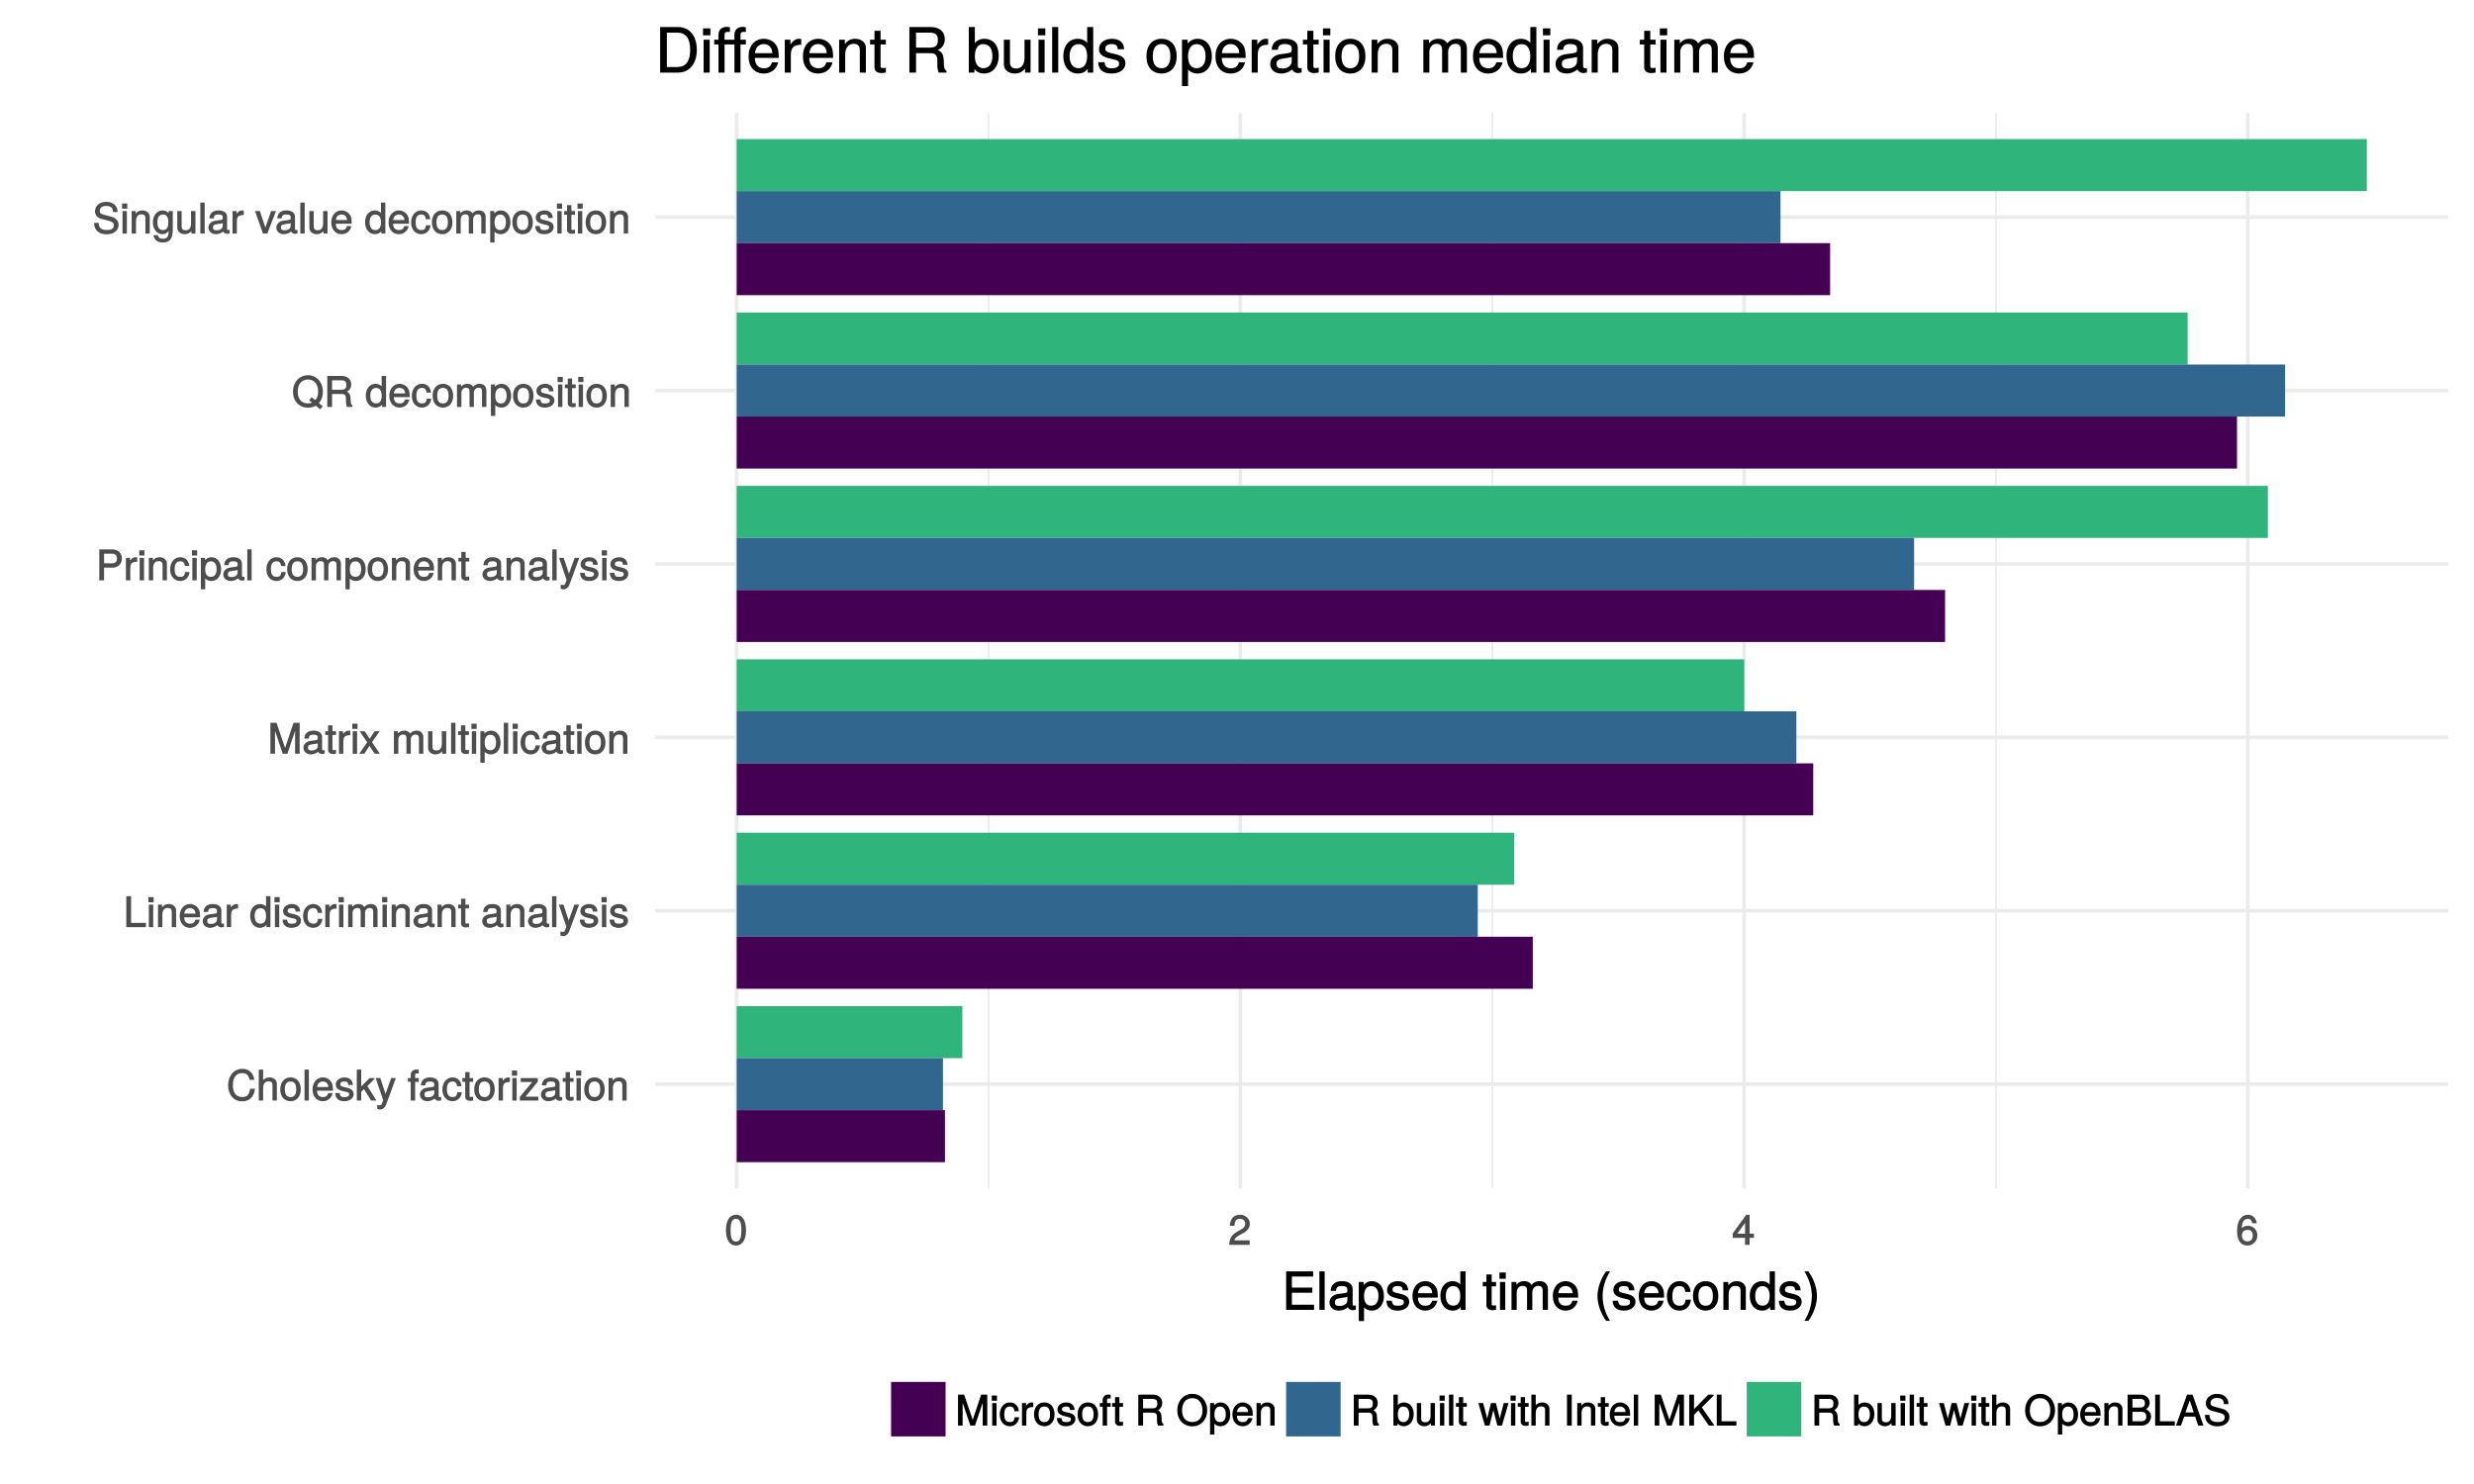 <?xml version="1.0" encoding="UTF-8"?>
<svg xmlns="http://www.w3.org/2000/svg" xmlns:xlink="http://www.w3.org/1999/xlink" width="720pt" height="432pt" viewBox="0 0 720 432" version="1.1">
<defs>
<g>
<symbol overflow="visible" id="glyph0-0">
<path style="stroke:none;" d=""/>
</symbol>
<symbol overflow="visible" id="glyph0-1">
<path style="stroke:none;" d="M 8.125 -3.453 L 6.859 -3.453 C 6.562 -1.672 6.016 -1.031 4.531 -1.031 C 2.797 -1.031 1.828 -2.234 1.828 -4.422 C 1.828 -6.656 2.75 -7.984 4.438 -7.984 C 5.812 -7.984 6.391 -7.5 6.688 -6.031 L 8.094 -6.031 C 7.734 -8.094 6.484 -9.234 4.578 -9.234 C 1.922 -9.234 0.438 -6.953 0.438 -4.406 C 0.438 -1.844 1.953 0.219 4.531 0.219 C 6.656 0.219 7.984 -1.047 8.266 -3.453 Z M 8.125 -3.453 "/>
</symbol>
<symbol overflow="visible" id="glyph0-2">
<path style="stroke:none;" d="M 5.969 -0.125 L 5.969 -4.891 C 5.969 -5.938 5.078 -6.734 3.859 -6.734 C 2.969 -6.734 2.312 -6.422 1.734 -5.656 L 1.969 -5.562 L 1.969 -9.016 L 0.703 -9.016 L 0.703 0 L 1.969 0 L 1.969 -3.594 C 1.969 -4.891 2.516 -5.594 3.547 -5.594 C 4.25 -5.594 4.688 -5.312 4.688 -4.484 L 4.688 0 L 5.969 0 Z M 5.969 -0.125 "/>
</symbol>
<symbol overflow="visible" id="glyph0-3">
<path style="stroke:none;" d="M 6.25 -3.234 C 6.25 -5.406 5.078 -6.734 3.266 -6.734 C 1.5 -6.734 0.281 -5.391 0.281 -3.281 C 0.281 -1.156 1.484 0.188 3.281 0.188 C 5.047 0.188 6.25 -1.156 6.25 -3.234 Z M 4.938 -3.234 C 4.938 -1.766 4.375 -1.016 3.281 -1.016 C 2.156 -1.016 1.609 -1.75 1.609 -3.281 C 1.609 -4.781 2.156 -5.547 3.281 -5.547 C 4.406 -5.547 4.938 -4.797 4.938 -3.234 Z M 4.938 -3.234 "/>
</symbol>
<symbol overflow="visible" id="glyph0-4">
<path style="stroke:none;" d="M 1.938 -0.125 L 1.938 -9.016 L 0.672 -9.016 L 0.672 0 L 1.938 0 Z M 1.938 -0.125 "/>
</symbol>
<symbol overflow="visible" id="glyph0-5">
<path style="stroke:none;" d="M 6.281 -2.984 C 6.281 -3.906 6.219 -4.469 6.031 -4.938 C 5.625 -5.969 4.531 -6.734 3.359 -6.734 C 1.609 -6.734 0.344 -5.297 0.344 -3.234 C 0.344 -1.172 1.578 0.188 3.344 0.188 C 4.781 0.188 5.906 -0.766 6.188 -2.172 L 4.922 -2.172 C 4.594 -1.219 4.172 -1.016 3.375 -1.016 C 2.328 -1.016 1.688 -1.547 1.656 -2.859 L 6.281 -2.859 Z M 5.188 -3.781 C 5.188 -3.781 4.984 -3.922 4.984 -3.938 L 1.688 -3.938 C 1.766 -4.922 2.344 -5.547 3.344 -5.547 C 4.328 -5.547 4.938 -4.859 4.938 -3.875 Z M 5.188 -3.781 "/>
</symbol>
<symbol overflow="visible" id="glyph0-6">
<path style="stroke:none;" d="M 5.641 -1.891 C 5.641 -2.828 4.984 -3.438 3.734 -3.734 L 2.766 -3.953 C 1.953 -4.156 1.734 -4.281 1.734 -4.734 C 1.734 -5.297 2.125 -5.547 2.938 -5.547 C 3.75 -5.547 4.031 -5.328 4.062 -4.531 L 5.391 -4.531 C 5.375 -5.906 4.422 -6.734 2.969 -6.734 C 1.516 -6.734 0.422 -5.844 0.422 -4.688 C 0.422 -3.703 1.062 -3.094 2.562 -2.734 L 3.484 -2.516 C 4.188 -2.344 4.312 -2.266 4.312 -1.812 C 4.312 -1.219 3.875 -1.016 3 -1.016 C 2.094 -1.016 1.734 -1.094 1.578 -2.188 L 0.266 -2.188 C 0.312 -0.594 1.266 0.188 2.922 0.188 C 4.5 0.188 5.641 -0.688 5.641 -1.891 Z M 5.641 -1.891 "/>
</symbol>
<symbol overflow="visible" id="glyph0-7">
<path style="stroke:none;" d="M 6.125 -0.234 L 3.625 -4.219 L 5.734 -6.328 L 5.641 -6.547 L 4.297 -6.547 L 1.578 -3.859 L 1.828 -3.75 L 1.828 -9.016 L 0.547 -9.016 L 0.547 0 L 1.828 0 L 1.828 -2.516 L 2.641 -3.328 L 4.719 0 L 6.266 0 Z M 6.125 -0.234 "/>
</symbol>
<symbol overflow="visible" id="glyph0-8">
<path style="stroke:none;" d="M 5.734 -6.547 L 4.562 -6.547 L 2.766 -1.531 L 3.047 -1.531 L 1.391 -6.547 L 0.047 -6.547 L 2.219 -0.109 L 1.844 0.891 C 1.672 1.328 1.609 1.375 1.172 1.375 C 1.031 1.375 0.859 1.344 0.5 1.266 L 0.5 2.406 C 0.75 2.531 1.062 2.609 1.312 2.609 C 2.031 2.609 2.734 2.094 3.078 1.188 L 5.922 -6.547 Z M 5.734 -6.547 "/>
</symbol>
<symbol overflow="visible" id="glyph0-9">
<path style="stroke:none;" d=""/>
</symbol>
<symbol overflow="visible" id="glyph0-10">
<path style="stroke:none;" d="M 3.234 -5.609 L 3.234 -6.547 L 2.188 -6.547 L 2.188 -7.406 C 2.188 -7.828 2.297 -7.906 2.75 -7.906 C 2.828 -7.906 2.875 -7.906 3.234 -7.891 L 3.234 -8.969 C 2.875 -9.031 2.734 -9.047 2.531 -9.047 C 1.609 -9.047 0.906 -8.391 0.906 -7.484 L 0.906 -6.547 L 0.078 -6.547 L 0.078 -5.469 L 0.906 -5.469 L 0.906 0 L 2.188 0 L 2.188 -5.469 L 3.234 -5.469 Z M 3.234 -5.609 "/>
</symbol>
<symbol overflow="visible" id="glyph0-11">
<path style="stroke:none;" d="M 6.547 -0.156 L 6.547 -1.078 C 6.312 -1.016 6.266 -1.016 6.203 -1.016 C 5.859 -1.016 5.797 -1.062 5.797 -1.375 L 5.797 -4.891 C 5.797 -6 4.844 -6.734 3.297 -6.734 C 1.781 -6.734 0.703 -6.016 0.641 -4.422 L 1.906 -4.422 C 2 -5.328 2.328 -5.547 3.266 -5.547 C 4.156 -5.547 4.531 -5.344 4.531 -4.734 L 4.531 -4.469 C 4.531 -4.062 4.422 -4.016 3.625 -3.906 C 2.203 -3.734 1.984 -3.688 1.609 -3.531 C 0.875 -3.234 0.359 -2.531 0.359 -1.766 C 0.359 -0.625 1.297 0.188 2.562 0.188 C 3.375 0.188 4.25 -0.188 4.625 -0.594 C 4.672 -0.391 5.25 0.078 5.734 0.078 C 5.938 0.078 6.094 0.062 6.547 -0.047 Z M 4.531 -2.297 C 4.531 -1.406 3.75 -0.953 2.781 -0.953 C 2 -0.953 1.688 -1.109 1.688 -1.781 C 1.688 -2.453 1.984 -2.609 3.062 -2.766 C 4.109 -2.906 4.328 -2.953 4.531 -3.031 Z M 4.531 -2.297 "/>
</symbol>
<symbol overflow="visible" id="glyph0-12">
<path style="stroke:none;" d="M 5.719 -2.422 L 4.594 -2.422 C 4.406 -1.281 4.031 -1.016 3.188 -1.016 C 2.078 -1.016 1.547 -1.734 1.547 -3.219 C 1.547 -4.781 2.062 -5.547 3.156 -5.547 C 4 -5.547 4.375 -5.188 4.531 -4.172 L 5.797 -4.172 C 5.656 -5.844 4.578 -6.734 3.172 -6.734 C 1.469 -6.734 0.234 -5.297 0.234 -3.219 C 0.234 -1.188 1.453 0.188 3.156 0.188 C 4.656 0.188 5.734 -0.859 5.875 -2.422 Z M 5.719 -2.422 "/>
</symbol>
<symbol overflow="visible" id="glyph0-13">
<path style="stroke:none;" d="M 3.188 -0.125 L 3.188 -1.156 C 2.922 -1.062 2.766 -1.062 2.562 -1.062 C 2.141 -1.062 2.141 -1.047 2.141 -1.484 L 2.141 -5.469 L 3.188 -5.469 L 3.188 -6.547 L 2.141 -6.547 L 2.141 -8.281 L 0.875 -8.281 L 0.875 -6.547 L 0.031 -6.547 L 0.031 -5.469 L 0.875 -5.469 L 0.875 -1.047 C 0.875 -0.406 1.453 0.078 2.234 0.078 C 2.469 0.078 2.719 0.062 3.188 -0.031 Z M 3.188 -0.125 "/>
</symbol>
<symbol overflow="visible" id="glyph0-14">
<path style="stroke:none;" d="M 3.984 -5.547 L 3.984 -6.688 C 3.688 -6.719 3.594 -6.734 3.469 -6.734 C 2.812 -6.734 2.219 -6.312 1.641 -5.375 L 1.891 -5.281 L 1.891 -6.547 L 0.703 -6.547 L 0.703 0 L 1.969 0 L 1.969 -3.391 C 1.969 -4.812 2.297 -5.391 3.984 -5.406 Z M 3.984 -5.547 "/>
</symbol>
<symbol overflow="visible" id="glyph0-15">
<path style="stroke:none;" d="M 1.969 -0.125 L 1.969 -6.547 L 0.703 -6.547 L 0.703 0 L 1.969 0 Z M 2.094 -7.375 L 2.094 -8.75 L 0.578 -8.75 L 0.578 -7.234 L 2.094 -7.234 Z M 2.094 -7.375 "/>
</symbol>
<symbol overflow="visible" id="glyph0-16">
<path style="stroke:none;" d="M 5.609 -0.125 L 5.609 -1.141 L 1.875 -1.141 L 5.453 -5.484 L 5.453 -6.547 L 0.484 -6.547 L 0.484 -5.406 L 3.828 -5.406 L 0.234 -1.078 L 0.234 0 L 5.609 0 Z M 5.609 -0.125 "/>
</symbol>
<symbol overflow="visible" id="glyph0-17">
<path style="stroke:none;" d="M 5.969 -0.125 L 5.969 -4.891 C 5.969 -5.922 5.062 -6.734 3.859 -6.734 C 2.922 -6.734 2.203 -6.344 1.656 -5.453 L 1.891 -5.359 L 1.891 -6.547 L 0.703 -6.547 L 0.703 0 L 1.969 0 L 1.969 -3.594 C 1.969 -4.891 2.531 -5.594 3.547 -5.594 C 4.344 -5.594 4.703 -5.25 4.703 -4.484 L 4.703 0 L 5.969 0 Z M 5.969 -0.125 "/>
</symbol>
<symbol overflow="visible" id="glyph0-18">
<path style="stroke:none;" d="M 6.531 -0.125 L 6.531 -1.25 L 2.203 -1.25 L 2.203 -9.016 L 0.812 -9.016 L 0.812 0 L 6.531 0 Z M 6.531 -0.125 "/>
</symbol>
<symbol overflow="visible" id="glyph0-19">
<path style="stroke:none;" d="M 6.078 -0.125 L 6.078 -9.016 L 4.797 -9.016 L 4.797 -5.625 L 5.047 -5.719 C 4.625 -6.359 3.859 -6.734 3.016 -6.734 C 1.375 -6.734 0.172 -5.344 0.172 -3.344 C 0.172 -1.219 1.359 0.188 3.047 0.188 C 3.906 0.188 4.609 -0.188 5.141 -0.953 L 4.906 -1.062 L 4.906 0 L 6.078 0 Z M 4.797 -3.25 C 4.797 -1.797 4.25 -1.016 3.188 -1.016 C 2.094 -1.016 1.484 -1.812 1.484 -3.281 C 1.484 -4.734 2.094 -5.531 3.188 -5.531 C 4.266 -5.531 4.797 -4.703 4.797 -3.25 Z M 4.797 -3.25 "/>
</symbol>
<symbol overflow="visible" id="glyph0-20">
<path style="stroke:none;" d="M 9.25 -0.125 L 9.25 -4.844 C 9.25 -5.969 8.5 -6.734 7.312 -6.734 C 6.484 -6.734 5.875 -6.438 5.406 -5.875 C 5.109 -6.406 4.516 -6.734 3.703 -6.734 C 2.859 -6.734 2.203 -6.391 1.656 -5.625 L 1.891 -5.531 L 1.891 -6.547 L 0.703 -6.547 L 0.703 0 L 1.984 0 L 1.984 -4.078 C 1.984 -4.984 2.516 -5.594 3.328 -5.594 C 4.062 -5.594 4.344 -5.266 4.344 -4.469 L 4.344 0 L 5.609 0 L 5.609 -4.078 C 5.609 -4.984 6.156 -5.594 6.969 -5.594 C 7.703 -5.594 7.984 -5.25 7.984 -4.469 L 7.984 0 L 9.25 0 Z M 9.25 -0.125 "/>
</symbol>
<symbol overflow="visible" id="glyph0-21">
<path style="stroke:none;" d="M 9.266 -0.125 L 9.266 -9.016 L 7.484 -9.016 L 4.891 -1.266 L 5.172 -1.266 L 2.531 -9.016 L 0.75 -9.016 L 0.75 0 L 2.094 0 L 2.094 -7.469 L 1.812 -7.469 L 4.344 0 L 5.703 0 L 8.203 -7.469 L 7.938 -7.469 L 7.938 0 L 9.266 0 Z M 9.266 -0.125 "/>
</symbol>
<symbol overflow="visible" id="glyph0-22">
<path style="stroke:none;" d="M 5.766 -0.234 L 3.656 -3.391 L 5.875 -6.547 L 4.422 -6.547 L 2.969 -4.375 L 1.531 -6.547 L 0.062 -6.547 L 2.25 -3.344 L -0.062 0 L 1.406 0 L 2.922 -2.297 L 4.438 0 L 5.922 0 Z M 5.766 -0.234 "/>
</symbol>
<symbol overflow="visible" id="glyph0-23">
<path style="stroke:none;" d="M 5.922 -0.125 L 5.922 -6.547 L 4.641 -6.547 L 4.641 -2.953 C 4.641 -1.672 4.109 -0.953 3.078 -0.953 C 2.281 -0.953 1.906 -1.312 1.906 -2.062 L 1.906 -6.547 L 0.641 -6.547 L 0.641 -1.672 C 0.641 -0.625 1.562 0.188 2.781 0.188 C 3.703 0.188 4.391 -0.188 4.984 -1.016 L 4.734 -1.109 L 4.734 0 L 5.922 0 Z M 5.922 -0.125 "/>
</symbol>
<symbol overflow="visible" id="glyph0-24">
<path style="stroke:none;" d="M 6.406 -3.219 C 6.406 -5.328 5.25 -6.734 3.578 -6.734 C 2.719 -6.734 1.938 -6.312 1.469 -5.562 L 1.703 -5.469 L 1.703 -6.547 L 0.516 -6.547 L 0.516 2.609 L 1.781 2.609 L 1.781 -0.891 L 1.547 -0.797 C 2.078 -0.141 2.766 0.188 3.594 0.188 C 5.203 0.188 6.406 -1.219 6.406 -3.219 Z M 5.094 -3.234 C 5.094 -1.812 4.5 -1.016 3.406 -1.016 C 2.359 -1.016 1.781 -1.75 1.781 -3.234 C 1.781 -4.703 2.359 -5.531 3.406 -5.531 C 4.516 -5.531 5.094 -4.734 5.094 -3.234 Z M 5.094 -3.234 "/>
</symbol>
<symbol overflow="visible" id="glyph0-25">
<path style="stroke:none;" d="M 7.531 -6.312 C 7.531 -7.953 6.438 -9.016 4.703 -9.016 L 0.953 -9.016 L 0.953 0 L 2.344 0 L 2.344 -3.703 L 4.953 -3.703 C 6.391 -3.703 7.531 -4.859 7.531 -6.312 Z M 6.094 -6.359 C 6.094 -5.406 5.609 -4.953 4.531 -4.953 L 2.344 -4.953 L 2.344 -7.766 L 4.531 -7.766 C 5.609 -7.766 6.094 -7.312 6.094 -6.359 Z M 6.094 -6.359 "/>
</symbol>
<symbol overflow="visible" id="glyph0-26">
<path style="stroke:none;" d="M 9.031 -4.469 C 9.031 -7.172 7.203 -9.234 4.688 -9.234 C 2.156 -9.234 0.312 -7.172 0.312 -4.438 C 0.312 -1.703 2.156 0.219 4.688 0.219 C 5.547 0.219 6.359 -0.016 6.953 -0.359 L 8.25 0.703 L 8.969 -0.203 L 7.859 -1.109 C 8.594 -1.922 9.031 -3.078 9.031 -4.469 Z M 7.641 -4.453 C 7.641 -3.328 7.375 -2.609 6.812 -1.969 L 5.75 -2.844 L 5.031 -1.953 L 5.859 -1.266 C 5.594 -1.125 5.203 -1.031 4.672 -1.031 C 2.812 -1.031 1.703 -2.281 1.703 -4.438 C 1.703 -6.594 2.812 -7.984 4.688 -7.984 C 6.547 -7.984 7.641 -6.594 7.641 -4.453 Z M 7.641 -4.453 "/>
</symbol>
<symbol overflow="visible" id="glyph0-27">
<path style="stroke:none;" d="M 8.281 -0.125 L 8.281 -0.484 C 7.828 -0.797 7.766 -1.016 7.75 -2.172 C 7.734 -3.609 7.375 -4.172 6.438 -4.578 L 6.438 -4.312 C 7.422 -4.797 7.938 -5.547 7.938 -6.547 C 7.938 -8.047 6.859 -9.016 5.141 -9.016 L 0.969 -9.016 L 0.969 0 L 2.359 0 L 2.359 -3.766 L 5.109 -3.766 C 6.094 -3.766 6.422 -3.422 6.406 -2.344 L 6.391 -1.562 C 6.391 -1.016 6.484 -0.484 6.703 0 L 8.281 0 Z M 6.5 -6.391 C 6.5 -5.359 6.125 -5.016 4.938 -5.016 L 2.359 -5.016 L 2.359 -7.766 L 4.938 -7.766 C 6.188 -7.766 6.5 -7.375 6.5 -6.391 Z M 6.5 -6.391 "/>
</symbol>
<symbol overflow="visible" id="glyph0-28">
<path style="stroke:none;" d="M 7.578 -2.531 C 7.578 -3.609 6.781 -4.531 5.594 -4.859 L 3.391 -5.453 C 2.344 -5.719 2.094 -5.938 2.094 -6.609 C 2.094 -7.5 2.734 -8.031 3.906 -8.031 C 5.297 -8.031 5.953 -7.531 5.953 -6.25 L 7.281 -6.25 C 7.281 -8.094 5.969 -9.234 3.953 -9.234 C 2.031 -9.234 0.703 -8.047 0.703 -6.453 C 0.703 -5.391 1.406 -4.578 2.562 -4.281 L 4.734 -3.703 C 5.828 -3.422 6.188 -3.109 6.188 -2.422 C 6.188 -1.469 5.609 -1.031 4.109 -1.031 C 2.453 -1.031 1.766 -1.734 1.766 -3.109 L 0.438 -3.109 C 0.438 -0.906 1.969 0.219 4.031 0.219 C 6.25 0.219 7.578 -0.969 7.578 -2.531 Z M 7.578 -2.531 "/>
</symbol>
<symbol overflow="visible" id="glyph0-29">
<path style="stroke:none;" d="M 6 -1.156 L 6 -6.547 L 4.797 -6.547 L 4.797 -5.516 L 5.047 -5.609 C 4.531 -6.344 3.828 -6.734 3.031 -6.734 C 1.422 -6.734 0.203 -5.25 0.203 -3.219 C 0.203 -1.234 1.469 0.188 2.938 0.188 C 3.734 0.188 4.375 -0.188 5.047 -0.984 L 4.797 -1.078 L 4.797 -0.656 C 4.797 1.016 4.266 1.516 3.094 1.516 C 2.297 1.516 1.828 1.359 1.688 0.453 L 0.391 0.453 C 0.516 1.781 1.578 2.609 3.062 2.609 C 5.031 2.609 6 1.609 6 -1.156 Z M 4.703 -3.234 C 4.703 -1.734 4.203 -1.016 3.141 -1.016 C 2.047 -1.016 1.531 -1.75 1.531 -3.281 C 1.531 -4.781 2.062 -5.547 3.125 -5.547 C 4.219 -5.547 4.703 -4.766 4.703 -3.234 Z M 4.703 -3.234 "/>
</symbol>
<symbol overflow="visible" id="glyph0-30">
<path style="stroke:none;" d="M 5.828 -6.547 L 4.609 -6.547 L 2.781 -1.312 L 3.062 -1.312 L 1.328 -6.547 L -0.078 -6.547 L 2.234 0 L 3.5 0 L 6.016 -6.547 Z M 5.828 -6.547 "/>
</symbol>
<symbol overflow="visible" id="glyph0-31">
<path style="stroke:none;" d="M 6.219 -4.219 C 6.219 -7.172 5.141 -8.766 3.297 -8.766 C 1.469 -8.766 0.375 -7.156 0.375 -4.297 C 0.375 -1.422 1.469 0.188 3.297 0.188 C 5.094 0.188 6.219 -1.422 6.219 -4.219 Z M 4.859 -4.312 C 4.859 -1.906 4.453 -0.953 3.281 -0.953 C 2.156 -0.953 1.734 -1.953 1.734 -4.281 C 1.734 -6.609 2.156 -7.578 3.297 -7.578 C 4.438 -7.578 4.859 -6.594 4.859 -4.312 Z M 4.859 -4.312 "/>
</symbol>
<symbol overflow="visible" id="glyph0-32">
<path style="stroke:none;" d="M 6.266 -6.141 C 6.266 -7.578 5.016 -8.766 3.406 -8.766 C 1.672 -8.766 0.516 -7.75 0.453 -5.562 L 1.781 -5.562 C 1.875 -7.109 2.328 -7.578 3.375 -7.578 C 4.328 -7.578 4.906 -7.031 4.906 -6.125 C 4.906 -5.453 4.547 -4.969 3.797 -4.531 L 2.688 -3.906 C 0.906 -2.906 0.359 -2 0.25 0 L 6.203 0 L 6.203 -1.312 L 1.75 -1.312 C 1.844 -1.875 2.188 -2.219 3.234 -2.828 L 4.422 -3.484 C 5.609 -4.109 6.266 -5.094 6.266 -6.141 Z M 6.266 -6.141 "/>
</symbol>
<symbol overflow="visible" id="glyph0-33">
<path style="stroke:none;" d="M 6.375 -2.172 L 6.375 -3.25 L 5.109 -3.25 L 5.109 -8.766 L 4.125 -8.766 L 0.188 -3.328 L 0.188 -2.047 L 3.781 -2.047 L 3.781 0 L 5.109 0 L 5.109 -2.047 L 6.375 -2.047 Z M 3.922 -3.25 L 1.516 -3.25 L 4.016 -6.75 L 3.781 -6.844 L 3.781 -3.25 Z M 3.922 -3.25 "/>
</symbol>
<symbol overflow="visible" id="glyph0-34">
<path style="stroke:none;" d="M 6.281 -2.766 C 6.281 -4.359 5.078 -5.562 3.547 -5.562 C 2.719 -5.562 1.938 -5.203 1.484 -4.578 L 1.734 -4.469 C 1.734 -6.547 2.281 -7.578 3.484 -7.578 C 4.234 -7.578 4.609 -7.234 4.797 -6.281 L 6.125 -6.281 C 5.906 -7.812 4.859 -8.766 3.562 -8.766 C 1.578 -8.766 0.375 -6.969 0.375 -4.016 C 0.375 -1.359 1.422 0.188 3.375 0.188 C 4.984 0.188 6.281 -1.109 6.281 -2.766 Z M 4.938 -2.688 C 4.938 -1.625 4.359 -1.016 3.391 -1.016 C 2.406 -1.016 1.781 -1.656 1.781 -2.75 C 1.781 -3.797 2.375 -4.359 3.422 -4.359 C 4.438 -4.359 4.938 -3.828 4.938 -2.688 Z M 4.938 -2.688 "/>
</symbol>
<symbol overflow="visible" id="glyph0-35">
<path style="stroke:none;" d="M 9.031 -4.375 C 9.031 -7.188 7.234 -9.234 4.672 -9.234 C 2.156 -9.234 0.312 -7.172 0.312 -4.438 C 0.312 -1.703 2.156 0.219 4.688 0.219 C 7.25 0.219 9.031 -1.797 9.031 -4.375 Z M 7.641 -4.391 C 7.641 -2.281 6.531 -1.031 4.688 -1.031 C 2.812 -1.031 1.703 -2.281 1.703 -4.438 C 1.703 -6.594 2.812 -7.984 4.672 -7.984 C 6.562 -7.984 7.641 -6.594 7.641 -4.391 Z M 7.641 -4.391 "/>
</symbol>
<symbol overflow="visible" id="glyph0-36">
<path style="stroke:none;" d="M 6.406 -3.344 C 6.406 -5.391 5.25 -6.734 3.594 -6.734 C 2.719 -6.734 2 -6.375 1.531 -5.656 L 1.781 -5.562 L 1.781 -9.016 L 0.5 -9.016 L 0.5 0 L 1.688 0 L 1.688 -1.031 L 1.438 -0.938 C 1.922 -0.203 2.656 0.188 3.547 0.188 C 5.203 0.188 6.406 -1.312 6.406 -3.344 Z M 5.094 -3.281 C 5.094 -1.859 4.484 -1.016 3.391 -1.016 C 2.344 -1.016 1.781 -1.844 1.781 -3.281 C 1.781 -4.75 2.344 -5.578 3.391 -5.531 C 4.516 -5.531 5.094 -4.688 5.094 -3.281 Z M 5.094 -3.281 "/>
</symbol>
<symbol overflow="visible" id="glyph0-37">
<path style="stroke:none;" d="M 8.5 -6.547 L 7.266 -6.547 L 5.969 -1.531 L 6.25 -1.531 L 4.984 -6.547 L 3.547 -6.547 L 2.312 -1.531 L 2.594 -1.531 L 1.266 -6.547 L -0.109 -6.547 L 1.781 0 L 3.125 0 L 4.375 -5.062 L 4.094 -5.062 L 5.406 0 L 6.75 0 L 8.656 -6.547 Z M 8.5 -6.547 "/>
</symbol>
<symbol overflow="visible" id="glyph0-38">
<path style="stroke:none;" d="M 2.453 -0.125 L 2.453 -9.016 L 1.062 -9.016 L 1.062 0 L 2.453 0 Z M 2.453 -0.125 "/>
</symbol>
<symbol overflow="visible" id="glyph0-39">
<path style="stroke:none;" d="M 7.984 -0.234 L 4.469 -5.297 L 7.953 -8.781 L 7.859 -9.016 L 6.359 -9.016 L 1.953 -4.547 L 2.203 -4.453 L 2.203 -9.016 L 0.797 -9.016 L 0.797 0 L 2.203 0 L 2.203 -3.125 L 3.469 -4.406 L 6.5 0 L 8.141 0 Z M 7.984 -0.234 "/>
</symbol>
<symbol overflow="visible" id="glyph0-40">
<path style="stroke:none;" d="M 7.609 -2.625 C 7.609 -3.688 7 -4.453 5.875 -4.891 L 5.875 -4.625 C 6.672 -4.984 7.219 -5.766 7.219 -6.656 C 7.219 -7.938 6.156 -9.016 4.5 -9.016 L 0.797 -9.016 L 0.797 0 L 4.891 0 C 6.469 0 7.609 -1.188 7.609 -2.625 Z M 5.828 -6.5 C 5.828 -5.609 5.453 -5.25 4.219 -5.25 L 2.203 -5.25 L 2.203 -7.766 L 4.219 -7.766 C 5.453 -7.766 5.828 -7.391 5.828 -6.5 Z M 6.219 -2.609 C 6.219 -1.781 5.844 -1.25 4.781 -1.25 L 2.203 -1.25 L 2.203 -4 L 4.781 -4 C 5.844 -4 6.219 -3.469 6.219 -2.609 Z M 6.219 -2.609 "/>
</symbol>
<symbol overflow="visible" id="glyph0-41">
<path style="stroke:none;" d="M 7.969 -0.125 L 4.844 -9.016 L 3.234 -9.016 L 0.016 0 L 1.469 0 L 2.406 -2.625 L 5.594 -2.625 L 6.484 0 L 8.016 0 Z M 5.375 -3.828 L 2.766 -3.828 L 4.156 -7.688 L 3.891 -7.688 L 5.188 -3.828 Z M 5.375 -3.828 "/>
</symbol>
<symbol overflow="visible" id="glyph1-0">
<path style="stroke:none;" d=""/>
</symbol>
<symbol overflow="visible" id="glyph1-1">
<path style="stroke:none;" d="M 9.328 -0.141 L 9.328 -1.5 L 2.875 -1.5 L 2.875 -4.984 L 8.828 -4.984 L 8.828 -6.484 L 2.875 -6.484 L 2.875 -9.703 L 9.062 -9.703 L 9.062 -11.203 L 1.203 -11.203 L 1.203 0 L 9.328 0 Z M 9.328 -0.141 "/>
</symbol>
<symbol overflow="visible" id="glyph1-2">
<path style="stroke:none;" d="M 2.406 -0.141 L 2.406 -11.203 L 0.875 -11.203 L 0.875 0 L 2.406 0 Z M 2.406 -0.141 "/>
</symbol>
<symbol overflow="visible" id="glyph1-3">
<path style="stroke:none;" d="M 8.156 -0.172 L 8.156 -1.281 C 7.891 -1.219 7.828 -1.219 7.75 -1.219 C 7.312 -1.219 7.219 -1.312 7.219 -1.688 L 7.219 -6.078 C 7.219 -7.469 6.062 -8.359 4.125 -8.359 C 2.219 -8.359 0.906 -7.484 0.828 -5.531 L 2.359 -5.531 C 2.469 -6.625 2.906 -6.938 4.078 -6.938 C 5.203 -6.938 5.688 -6.641 5.688 -5.891 L 5.688 -5.562 C 5.688 -5.047 5.516 -4.953 4.531 -4.828 C 2.766 -4.609 2.484 -4.547 2.016 -4.344 C 1.094 -3.969 0.484 -3.141 0.484 -2.172 C 0.484 -0.75 1.625 0.219 3.203 0.219 C 4.219 0.219 5.281 -0.219 5.812 -0.781 C 5.859 -0.469 6.562 0.109 7.172 0.109 C 7.422 0.109 7.625 0.078 8.156 -0.062 Z M 5.688 -2.844 C 5.688 -1.719 4.688 -1.141 3.484 -1.141 C 2.5 -1.141 2.062 -1.344 2.062 -2.203 C 2.062 -3.031 2.484 -3.25 3.828 -3.453 C 5.141 -3.625 5.422 -3.688 5.688 -3.812 Z M 5.688 -2.844 "/>
</symbol>
<symbol overflow="visible" id="glyph1-4">
<path style="stroke:none;" d="M 7.984 -3.984 C 7.984 -6.625 6.562 -8.359 4.469 -8.359 C 3.406 -8.359 2.438 -7.828 1.859 -6.906 L 2.094 -6.812 L 2.094 -8.125 L 0.672 -8.125 L 0.672 3.266 L 2.203 3.266 L 2.203 -1.078 L 1.969 -0.969 C 2.625 -0.172 3.469 0.219 4.484 0.219 C 6.516 0.219 7.984 -1.484 7.984 -3.984 Z M 6.391 -4.016 C 6.391 -2.234 5.625 -1.219 4.266 -1.219 C 2.938 -1.219 2.203 -2.156 2.203 -4 C 2.203 -5.844 2.938 -6.922 4.266 -6.922 C 5.641 -6.922 6.391 -5.891 6.391 -4.016 Z M 6.391 -4.016 "/>
</symbol>
<symbol overflow="visible" id="glyph1-5">
<path style="stroke:none;" d="M 7.016 -2.344 C 7.016 -3.516 6.219 -4.234 4.672 -4.609 L 3.469 -4.891 C 2.438 -5.125 2.141 -5.328 2.141 -5.875 C 2.141 -6.594 2.656 -6.938 3.672 -6.938 C 4.688 -6.938 5.062 -6.625 5.109 -5.672 L 6.703 -5.672 C 6.688 -7.344 5.531 -8.359 3.719 -8.359 C 1.891 -8.359 0.562 -7.281 0.562 -5.812 C 0.562 -4.594 1.328 -3.875 3.188 -3.422 L 4.359 -3.141 C 5.234 -2.922 5.438 -2.812 5.438 -2.234 C 5.438 -1.5 4.844 -1.203 3.75 -1.203 C 2.625 -1.203 2.125 -1.328 1.938 -2.672 L 0.359 -2.672 C 0.422 -0.719 1.594 0.219 3.641 0.219 C 5.625 0.219 7.016 -0.828 7.016 -2.344 Z M 7.016 -2.344 "/>
</symbol>
<symbol overflow="visible" id="glyph1-6">
<path style="stroke:none;" d="M 7.828 -3.703 C 7.828 -4.844 7.734 -5.562 7.516 -6.156 C 7 -7.438 5.672 -8.359 4.203 -8.359 C 2.016 -8.359 0.453 -6.594 0.453 -4.016 C 0.453 -1.438 1.969 0.219 4.172 0.219 C 5.969 0.219 7.344 -0.938 7.688 -2.656 L 6.172 -2.656 C 5.781 -1.484 5.219 -1.203 4.219 -1.203 C 2.906 -1.203 2.062 -1.906 2.047 -3.562 L 7.828 -3.562 Z M 6.453 -4.703 C 6.453 -4.703 6.25 -4.844 6.25 -4.859 L 2.062 -4.859 C 2.172 -6.125 2.922 -6.938 4.188 -6.938 C 5.422 -6.938 6.203 -6.047 6.203 -4.812 Z M 6.453 -4.703 "/>
</symbol>
<symbol overflow="visible" id="glyph1-7">
<path style="stroke:none;" d="M 7.562 -0.141 L 7.562 -11.203 L 6.031 -11.203 L 6.031 -7 L 6.266 -7.094 C 5.75 -7.891 4.812 -8.359 3.766 -8.359 C 1.719 -8.359 0.234 -6.641 0.234 -4.141 C 0.234 -1.484 1.688 0.219 3.812 0.219 C 4.891 0.219 5.734 -0.203 6.406 -1.188 L 6.172 -1.297 L 6.172 0 L 7.562 0 Z M 6.031 -4.031 C 6.031 -2.219 5.312 -1.219 3.984 -1.219 C 2.609 -1.219 1.828 -2.234 1.828 -4.062 C 1.828 -5.891 2.609 -6.922 3.969 -6.922 C 5.328 -6.922 6.031 -5.844 6.031 -4.031 Z M 6.031 -4.031 "/>
</symbol>
<symbol overflow="visible" id="glyph1-8">
<path style="stroke:none;" d=""/>
</symbol>
<symbol overflow="visible" id="glyph1-9">
<path style="stroke:none;" d="M 3.938 -0.141 L 3.938 -1.344 C 3.641 -1.281 3.453 -1.266 3.203 -1.266 C 2.672 -1.266 2.656 -1.281 2.656 -1.828 L 2.656 -6.844 L 3.938 -6.844 L 3.938 -8.125 L 2.656 -8.125 L 2.656 -10.297 L 1.125 -10.297 L 1.125 -8.125 L 0.062 -8.125 L 0.062 -6.844 L 1.125 -6.844 L 1.125 -1.281 C 1.125 -0.484 1.812 0.109 2.797 0.109 C 3.094 0.109 3.391 0.078 3.938 -0.016 Z M 3.938 -0.141 "/>
</symbol>
<symbol overflow="visible" id="glyph1-10">
<path style="stroke:none;" d="M 2.438 -0.141 L 2.438 -8.125 L 0.906 -8.125 L 0.906 0 L 2.438 0 Z M 2.594 -9.188 L 2.594 -10.875 L 0.75 -10.875 L 0.75 -9.047 L 2.594 -9.047 Z M 2.594 -9.188 "/>
</symbol>
<symbol overflow="visible" id="glyph1-11">
<path style="stroke:none;" d="M 11.531 -0.141 L 11.531 -6.031 C 11.531 -7.438 10.625 -8.359 9.156 -8.359 C 8.094 -8.359 7.359 -8 6.75 -7.25 C 6.359 -7.953 5.641 -8.359 4.625 -8.359 C 3.562 -8.359 2.781 -7.922 2.094 -6.969 L 2.344 -6.891 L 2.344 -8.125 L 0.922 -8.125 L 0.922 0 L 2.438 0 L 2.438 -5.062 C 2.438 -6.203 3.141 -6.984 4.156 -6.984 C 5.078 -6.984 5.453 -6.562 5.453 -5.547 L 5.453 0 L 6.984 0 L 6.984 -5.062 C 6.984 -6.203 7.688 -6.984 8.719 -6.984 C 9.625 -6.984 10 -6.547 10 -5.547 L 10 0 L 11.531 0 Z M 11.531 -0.141 "/>
</symbol>
<symbol overflow="visible" id="glyph1-12">
<path style="stroke:none;" d="M 4.453 2.953 C 3.141 0.812 2.438 -1.625 2.438 -4.016 C 2.438 -6.406 3.141 -8.828 4.609 -11.203 L 3.469 -11.203 C 1.938 -9.188 0.938 -6.375 0.938 -4.016 C 0.938 -1.656 1.938 1.188 3.469 3.188 L 4.609 3.188 Z M 4.453 2.953 "/>
</symbol>
<symbol overflow="visible" id="glyph1-13">
<path style="stroke:none;" d="M 7.156 -2.969 L 5.781 -2.969 C 5.531 -1.578 5.047 -1.203 3.969 -1.203 C 2.594 -1.203 1.906 -2.125 1.906 -3.984 C 1.906 -5.953 2.578 -6.938 3.938 -6.938 C 5 -6.938 5.5 -6.453 5.688 -5.219 L 7.203 -5.219 C 7.047 -7.281 5.719 -8.359 3.953 -8.359 C 1.844 -8.359 0.312 -6.594 0.312 -3.984 C 0.312 -1.453 1.812 0.219 3.938 0.219 C 5.812 0.219 7.141 -1.031 7.297 -2.969 Z M 7.156 -2.969 "/>
</symbol>
<symbol overflow="visible" id="glyph1-14">
<path style="stroke:none;" d="M 7.781 -4 C 7.781 -6.719 6.344 -8.359 4.078 -8.359 C 1.875 -8.359 0.391 -6.703 0.391 -4.062 C 0.391 -1.422 1.859 0.219 4.094 0.219 C 6.297 0.219 7.781 -1.422 7.781 -4 Z M 6.188 -4.016 C 6.188 -2.172 5.469 -1.203 4.094 -1.203 C 2.703 -1.203 1.984 -2.156 1.984 -4.062 C 1.984 -5.953 2.703 -6.938 4.094 -6.938 C 5.5 -6.938 6.188 -5.969 6.188 -4.016 Z M 6.188 -4.016 "/>
</symbol>
<symbol overflow="visible" id="glyph1-15">
<path style="stroke:none;" d="M 7.438 -0.141 L 7.438 -6.078 C 7.438 -7.375 6.328 -8.359 4.812 -8.359 C 3.641 -8.359 2.797 -7.859 2.094 -6.766 L 2.344 -6.672 L 2.344 -8.125 L 0.906 -8.125 L 0.906 0 L 2.438 0 L 2.438 -4.469 C 2.438 -6.078 3.172 -6.984 4.438 -6.984 C 5.438 -6.984 5.906 -6.531 5.906 -5.578 L 5.906 0 L 7.438 0 Z M 7.438 -0.141 "/>
</symbol>
<symbol overflow="visible" id="glyph1-16">
<path style="stroke:none;" d="M 3.969 -4 C 3.969 -6.375 2.984 -9.188 1.453 -11.203 L 0.312 -11.203 C 1.781 -8.812 2.469 -6.406 2.469 -4 C 2.469 -1.625 1.781 0.828 0.312 3.188 L 1.453 3.188 C 2.984 1.188 3.969 -1.656 3.969 -4 Z M 3.969 -4 "/>
</symbol>
<symbol overflow="visible" id="glyph2-0">
<path style="stroke:none;" d=""/>
</symbol>
<symbol overflow="visible" id="glyph2-1">
<path style="stroke:none;" d="M 12.125 -6.641 C 12.125 -10.703 9.984 -13.266 6.656 -13.266 L 1.453 -13.266 L 1.453 0 L 6.656 0 C 9.969 0 12.125 -2.562 12.125 -6.641 Z M 10.188 -6.625 C 10.188 -3.312 8.969 -1.625 6.375 -1.625 L 3.406 -1.625 L 3.406 -11.641 L 6.375 -11.641 C 8.969 -11.641 10.188 -9.969 10.188 -6.625 Z M 10.188 -6.625 "/>
</symbol>
<symbol overflow="visible" id="glyph2-2">
<path style="stroke:none;" d="M 2.875 -0.078 L 2.875 -9.578 L 1.109 -9.578 L 1.109 0 L 2.875 0 Z M 3.078 -10.922 L 3.078 -12.875 L 0.938 -12.875 L 0.938 -10.859 L 3.078 -10.859 Z M 3.078 -10.922 "/>
</symbol>
<symbol overflow="visible" id="glyph2-3">
<path style="stroke:none;" d="M 9.406 -8.281 L 9.406 -9.578 L 7.844 -9.578 L 7.844 -10.984 C 7.844 -11.609 8.078 -11.859 8.766 -11.859 C 8.891 -11.859 8.953 -11.859 9.406 -11.828 L 9.406 -13.188 C 8.953 -13.297 8.75 -13.312 8.438 -13.312 C 7.062 -13.312 6.078 -12.453 6.078 -11.109 L 6.078 -9.578 L 3.203 -9.578 L 3.203 -10.984 C 3.203 -11.609 3.438 -11.859 4.125 -11.859 C 4.25 -11.859 4.297 -11.859 4.766 -11.828 L 4.766 -13.188 C 4.297 -13.297 4.109 -13.312 3.797 -13.312 C 2.406 -13.312 1.438 -12.453 1.438 -11.109 L 1.438 -9.578 L 0.188 -9.578 L 0.188 -8.203 L 1.438 -8.203 L 1.438 0 L 3.203 0 L 3.203 -8.203 L 6.078 -8.203 L 6.078 0 L 7.844 0 L 7.844 -8.203 L 9.406 -8.203 Z M 9.406 -8.281 "/>
</symbol>
<symbol overflow="visible" id="glyph2-4">
<path style="stroke:none;" d="M 9.359 -4.359 C 9.359 -5.719 9.25 -6.594 8.984 -7.297 C 8.375 -8.844 6.797 -9.844 5.047 -9.844 C 2.406 -9.844 0.578 -7.828 0.578 -4.734 C 0.578 -1.641 2.359 0.266 5 0.266 C 7.156 0.266 8.781 -1.031 9.188 -3 L 7.391 -3 C 6.969 -1.688 6.266 -1.266 5.062 -1.266 C 3.484 -1.266 2.453 -2.203 2.406 -4.281 L 9.359 -4.281 Z M 7.719 -5.641 C 7.719 -5.641 7.531 -5.656 7.531 -5.656 L 2.453 -5.656 C 2.578 -7.25 3.516 -8.312 5.016 -8.312 C 6.5 -8.312 7.484 -7.156 7.484 -5.688 Z M 7.719 -5.641 "/>
</symbol>
<symbol overflow="visible" id="glyph2-5">
<path style="stroke:none;" d="M 5.906 -8.188 L 5.906 -9.781 C 5.531 -9.828 5.406 -9.844 5.203 -9.844 C 4.234 -9.844 3.391 -9.234 2.516 -7.828 L 2.75 -7.797 L 2.75 -9.578 L 1.109 -9.578 L 1.109 0 L 2.875 0 L 2.875 -4.969 C 2.875 -7.094 3.453 -8.078 5.906 -8.125 Z M 5.906 -8.188 "/>
</symbol>
<symbol overflow="visible" id="glyph2-6">
<path style="stroke:none;" d="M 8.891 -0.078 L 8.891 -7.203 C 8.891 -8.766 7.594 -9.844 5.781 -9.844 C 4.375 -9.844 3.359 -9.266 2.531 -7.953 L 2.766 -7.922 L 2.766 -9.578 L 1.109 -9.578 L 1.109 0 L 2.875 0 L 2.875 -5.281 C 2.875 -7.203 3.797 -8.391 5.328 -8.391 C 6.516 -8.391 7.125 -7.734 7.125 -6.609 L 7.125 0 L 8.891 0 Z M 8.891 -0.078 "/>
</symbol>
<symbol overflow="visible" id="glyph2-7">
<path style="stroke:none;" d="M 4.703 -0.078 L 4.703 -1.438 C 4.375 -1.344 4.141 -1.328 3.859 -1.328 C 3.203 -1.328 3.156 -1.438 3.156 -2.109 L 3.156 -8.203 L 4.703 -8.203 L 4.703 -9.578 L 3.156 -9.578 L 3.156 -12.172 L 1.391 -12.172 L 1.391 -9.578 L 0.109 -9.578 L 0.109 -8.203 L 1.391 -8.203 L 1.391 -1.438 C 1.391 -0.484 2.172 0.125 3.344 0.125 C 3.703 0.125 4.062 0.094 4.703 -0.016 Z M 4.703 -0.078 "/>
</symbol>
<symbol overflow="visible" id="glyph2-8">
<path style="stroke:none;" d=""/>
</symbol>
<symbol overflow="visible" id="glyph2-9">
<path style="stroke:none;" d="M 12.344 -0.078 L 12.344 -0.5 C 11.688 -0.953 11.578 -1.391 11.562 -3.125 C 11.516 -5.297 11.062 -6.016 9.797 -6.547 C 11.125 -7.203 11.844 -8.188 11.844 -9.688 C 11.844 -11.953 10.297 -13.266 7.719 -13.266 L 1.531 -13.266 L 1.531 0 L 3.469 0 L 3.469 -5.656 L 7.672 -5.656 C 9.141 -5.656 9.703 -5 9.688 -3.391 L 9.672 -2.219 C 9.641 -1.406 9.812 -0.609 10.078 0 L 12.344 0 Z M 9.828 -9.453 C 9.828 -7.906 9.188 -7.266 7.391 -7.266 L 3.469 -7.266 L 3.469 -11.641 L 7.391 -11.641 C 9.266 -11.641 9.828 -10.922 9.828 -9.453 Z M 9.828 -9.453 "/>
</symbol>
<symbol overflow="visible" id="glyph2-10">
<path style="stroke:none;" d="M 9.547 -4.891 C 9.547 -7.953 7.859 -9.844 5.375 -9.844 C 4.094 -9.844 3.062 -9.328 2.359 -8.266 L 2.594 -8.219 L 2.594 -13.266 L 0.828 -13.266 L 0.828 0 L 2.453 0 L 2.453 -1.422 L 2.219 -1.375 C 2.938 -0.266 4 0.266 5.312 0.266 C 7.797 0.266 9.547 -1.844 9.547 -4.891 Z M 7.703 -4.812 C 7.703 -2.656 6.734 -1.281 5.094 -1.281 C 3.516 -1.281 2.594 -2.641 2.594 -4.781 C 2.594 -7 3.516 -8.375 5.094 -8.297 C 6.766 -8.297 7.703 -6.906 7.703 -4.812 Z M 7.703 -4.812 "/>
</symbol>
<symbol overflow="visible" id="glyph2-11">
<path style="stroke:none;" d="M 8.797 -0.078 L 8.797 -9.578 L 7.031 -9.578 L 7.031 -4.297 C 7.031 -2.375 6.172 -1.188 4.609 -1.188 C 3.422 -1.188 2.797 -1.844 2.797 -2.969 L 2.797 -9.578 L 1.031 -9.578 L 1.031 -2.375 C 1.031 -0.812 2.344 0.266 4.172 0.266 C 5.562 0.266 6.531 -0.234 7.422 -1.469 L 7.188 -1.531 L 7.188 0 L 8.797 0 Z M 8.797 -0.078 "/>
</symbol>
<symbol overflow="visible" id="glyph2-12">
<path style="stroke:none;" d="M 2.844 -0.078 L 2.844 -13.266 L 1.078 -13.266 L 1.078 0 L 2.844 0 Z M 2.844 -0.078 "/>
</symbol>
<symbol overflow="visible" id="glyph2-13">
<path style="stroke:none;" d="M 9.031 -0.078 L 9.031 -13.266 L 7.266 -13.266 L 7.266 -8.312 L 7.5 -8.359 C 6.875 -9.312 5.781 -9.844 4.516 -9.844 C 2.062 -9.844 0.328 -7.891 0.328 -4.875 C 0.328 -1.688 2.031 0.266 4.578 0.266 C 5.875 0.266 6.859 -0.234 7.672 -1.406 L 7.438 -1.453 L 7.438 0 L 9.031 0 Z M 7.266 -4.75 C 7.266 -2.578 6.375 -1.281 4.781 -1.281 C 3.125 -1.281 2.156 -2.594 2.156 -4.781 C 2.156 -6.984 3.125 -8.297 4.766 -8.297 C 6.391 -8.297 7.266 -6.938 7.266 -4.75 Z M 7.266 -4.75 "/>
</symbol>
<symbol overflow="visible" id="glyph2-14">
<path style="stroke:none;" d="M 8.391 -2.719 C 8.391 -4.125 7.469 -4.891 5.594 -5.344 L 4.156 -5.688 C 2.938 -5.969 2.531 -6.297 2.531 -6.969 C 2.531 -7.828 3.188 -8.312 4.406 -8.312 C 5.609 -8.312 6.125 -7.859 6.156 -6.797 L 8.016 -6.797 C 7.984 -8.734 6.641 -9.844 4.469 -9.844 C 2.266 -9.844 0.703 -8.641 0.703 -6.891 C 0.703 -5.422 1.609 -4.641 3.828 -4.109 L 5.234 -3.766 C 6.281 -3.516 6.547 -3.281 6.547 -2.594 C 6.547 -1.703 5.812 -1.266 4.5 -1.266 C 3.156 -1.266 2.516 -1.516 2.328 -3.031 L 0.469 -3.031 C 0.547 -0.781 1.906 0.266 4.375 0.266 C 6.75 0.266 8.391 -0.906 8.391 -2.719 Z M 8.391 -2.719 "/>
</symbol>
<symbol overflow="visible" id="glyph2-15">
<path style="stroke:none;" d="M 9.312 -4.719 C 9.312 -7.969 7.609 -9.844 4.891 -9.844 C 2.25 -9.844 0.5 -7.953 0.5 -4.781 C 0.5 -1.625 2.234 0.266 4.906 0.266 C 7.562 0.266 9.312 -1.625 9.312 -4.719 Z M 7.469 -4.734 C 7.469 -2.516 6.562 -1.266 4.906 -1.266 C 3.234 -1.266 2.344 -2.5 2.344 -4.781 C 2.344 -7.062 3.234 -8.312 4.906 -8.312 C 6.609 -8.312 7.469 -7.078 7.469 -4.734 Z M 7.469 -4.734 "/>
</symbol>
<symbol overflow="visible" id="glyph2-16">
<path style="stroke:none;" d="M 9.547 -4.703 C 9.547 -7.859 7.859 -9.844 5.359 -9.844 C 4.094 -9.844 2.953 -9.234 2.25 -8.125 L 2.484 -8.078 L 2.484 -9.578 L 0.844 -9.578 L 0.844 3.922 L 2.609 3.922 L 2.609 -1.203 L 2.375 -1.156 C 3.172 -0.188 4.156 0.266 5.375 0.266 C 7.812 0.266 9.547 -1.688 9.547 -4.703 Z M 7.703 -4.734 C 7.703 -2.594 6.75 -1.281 5.109 -1.281 C 3.531 -1.281 2.609 -2.5 2.609 -4.719 C 2.609 -6.938 3.531 -8.297 5.109 -8.297 C 6.766 -8.297 7.703 -6.984 7.703 -4.734 Z M 7.703 -4.734 "/>
</symbol>
<symbol overflow="visible" id="glyph2-17">
<path style="stroke:none;" d="M 9.75 -0.109 L 9.75 -1.328 C 9.469 -1.281 9.391 -1.281 9.312 -1.281 C 8.781 -1.281 8.625 -1.469 8.625 -1.938 L 8.625 -7.203 C 8.625 -8.875 7.266 -9.844 4.953 -9.844 C 2.656 -9.844 1.109 -8.891 1.031 -6.641 L 2.812 -6.641 C 2.938 -7.859 3.484 -8.312 4.891 -8.312 C 6.25 -8.312 6.859 -7.891 6.859 -6.984 L 6.859 -6.594 C 6.859 -5.953 6.625 -5.766 5.438 -5.609 C 3.312 -5.344 2.984 -5.281 2.406 -5.047 C 1.312 -4.594 0.609 -3.672 0.609 -2.516 C 0.609 -0.812 1.938 0.266 3.859 0.266 C 5.062 0.266 6.312 -0.25 6.969 -0.938 C 7.078 -0.469 7.859 0.125 8.609 0.125 C 8.906 0.125 9.141 0.094 9.75 -0.047 Z M 6.859 -3.328 C 6.859 -1.984 5.641 -1.188 4.172 -1.188 C 3 -1.188 2.453 -1.531 2.453 -2.562 C 2.453 -3.547 2.984 -3.906 4.594 -4.141 C 6.172 -4.359 6.5 -4.422 6.859 -4.594 Z M 6.859 -3.328 "/>
</symbol>
<symbol overflow="visible" id="glyph2-18">
<path style="stroke:none;" d="M 13.812 -0.078 L 13.812 -7.141 C 13.812 -8.844 12.75 -9.844 10.984 -9.844 C 9.719 -9.844 8.859 -9.438 8.094 -8.516 C 7.609 -9.375 6.766 -9.844 5.547 -9.844 C 4.281 -9.844 3.344 -9.344 2.531 -8.203 L 2.766 -8.172 L 2.766 -9.578 L 1.141 -9.578 L 1.141 0 L 2.891 0 L 2.891 -6 C 2.891 -7.359 3.766 -8.391 4.984 -8.391 C 6.109 -8.391 6.594 -7.781 6.594 -6.562 L 6.594 0 L 8.359 0 L 8.359 -6 C 8.359 -7.359 9.234 -8.391 10.453 -8.391 C 11.562 -8.391 12.047 -7.766 12.047 -6.562 L 12.047 0 L 13.812 0 Z M 13.812 -0.078 "/>
</symbol>
</g>
<clipPath id="clip1">
  <path d="M 287 32.922 L 288 32.922 L 288 346.891 L 287 346.891 Z M 287 32.922 "/>
</clipPath>
<clipPath id="clip2">
  <path d="M 434 32.922 L 435 32.922 L 435 346.891 L 434 346.891 Z M 434 32.922 "/>
</clipPath>
<clipPath id="clip3">
  <path d="M 580 32.922 L 582 32.922 L 582 346.891 L 580 346.891 Z M 580 32.922 "/>
</clipPath>
<clipPath id="clip4">
  <path d="M 190.668 315 L 713.527 315 L 713.527 317 L 190.668 317 Z M 190.668 315 "/>
</clipPath>
<clipPath id="clip5">
  <path d="M 190.668 264 L 713.527 264 L 713.527 266 L 190.668 266 Z M 190.668 264 "/>
</clipPath>
<clipPath id="clip6">
  <path d="M 190.668 214 L 713.527 214 L 713.527 216 L 190.668 216 Z M 190.668 214 "/>
</clipPath>
<clipPath id="clip7">
  <path d="M 190.668 163 L 713.527 163 L 713.527 165 L 190.668 165 Z M 190.668 163 "/>
</clipPath>
<clipPath id="clip8">
  <path d="M 190.668 113 L 713.527 113 L 713.527 115 L 190.668 115 Z M 190.668 113 "/>
</clipPath>
<clipPath id="clip9">
  <path d="M 190.668 62 L 713.527 62 L 713.527 64 L 190.668 64 Z M 190.668 62 "/>
</clipPath>
<clipPath id="clip10">
  <path d="M 213 32.922 L 215 32.922 L 215 346.891 L 213 346.891 Z M 213 32.922 "/>
</clipPath>
<clipPath id="clip11">
  <path d="M 360 32.922 L 362 32.922 L 362 346.891 L 360 346.891 Z M 360 32.922 "/>
</clipPath>
<clipPath id="clip12">
  <path d="M 507 32.922 L 509 32.922 L 509 346.891 L 507 346.891 Z M 507 32.922 "/>
</clipPath>
<clipPath id="clip13">
  <path d="M 653 32.922 L 655 32.922 L 655 346.891 L 653 346.891 Z M 653 32.922 "/>
</clipPath>
</defs>
<g id="surface3">
<rect x="0" y="0" width="720" height="432" style="fill:rgb(100%,100%,100%);fill-opacity:1;stroke:none;"/>
<g clip-path="url(#clip1)" clip-rule="nonzero">
<path style="fill:none;stroke-width:0.533;stroke-linecap:butt;stroke-linejoin:round;stroke:rgb(92.157%,92.157%,92.157%);stroke-opacity:1;stroke-miterlimit:10;" d="M 287.688 345.891 L 287.688 32.922 "/>
</g>
<g clip-path="url(#clip2)" clip-rule="nonzero">
<path style="fill:none;stroke-width:0.533;stroke-linecap:butt;stroke-linejoin:round;stroke:rgb(92.157%,92.157%,92.157%);stroke-opacity:1;stroke-miterlimit:10;" d="M 434.281 345.891 L 434.281 32.922 "/>
</g>
<g clip-path="url(#clip3)" clip-rule="nonzero">
<path style="fill:none;stroke-width:0.533;stroke-linecap:butt;stroke-linejoin:round;stroke:rgb(92.157%,92.157%,92.157%);stroke-opacity:1;stroke-miterlimit:10;" d="M 580.875 345.891 L 580.875 32.922 "/>
</g>
<g clip-path="url(#clip4)" clip-rule="nonzero">
<path style="fill:none;stroke-width:1.067;stroke-linecap:butt;stroke-linejoin:round;stroke:rgb(92.157%,92.157%,92.157%);stroke-opacity:1;stroke-miterlimit:10;" d="M 190.668 315.602 L 712.527 315.602 "/>
</g>
<g clip-path="url(#clip5)" clip-rule="nonzero">
<path style="fill:none;stroke-width:1.067;stroke-linecap:butt;stroke-linejoin:round;stroke:rgb(92.157%,92.157%,92.157%);stroke-opacity:1;stroke-miterlimit:10;" d="M 190.668 265.125 L 712.527 265.125 "/>
</g>
<g clip-path="url(#clip6)" clip-rule="nonzero">
<path style="fill:none;stroke-width:1.067;stroke-linecap:butt;stroke-linejoin:round;stroke:rgb(92.157%,92.157%,92.157%);stroke-opacity:1;stroke-miterlimit:10;" d="M 190.668 214.645 L 712.527 214.645 "/>
</g>
<g clip-path="url(#clip7)" clip-rule="nonzero">
<path style="fill:none;stroke-width:1.067;stroke-linecap:butt;stroke-linejoin:round;stroke:rgb(92.157%,92.157%,92.157%);stroke-opacity:1;stroke-miterlimit:10;" d="M 190.668 164.168 L 712.527 164.168 "/>
</g>
<g clip-path="url(#clip8)" clip-rule="nonzero">
<path style="fill:none;stroke-width:1.067;stroke-linecap:butt;stroke-linejoin:round;stroke:rgb(92.157%,92.157%,92.157%);stroke-opacity:1;stroke-miterlimit:10;" d="M 190.668 113.688 L 712.527 113.688 "/>
</g>
<g clip-path="url(#clip9)" clip-rule="nonzero">
<path style="fill:none;stroke-width:1.067;stroke-linecap:butt;stroke-linejoin:round;stroke:rgb(92.157%,92.157%,92.157%);stroke-opacity:1;stroke-miterlimit:10;" d="M 190.668 63.211 L 712.527 63.211 "/>
</g>
<g clip-path="url(#clip10)" clip-rule="nonzero">
<path style="fill:none;stroke-width:1.067;stroke-linecap:butt;stroke-linejoin:round;stroke:rgb(92.157%,92.157%,92.157%);stroke-opacity:1;stroke-miterlimit:10;" d="M 214.391 345.891 L 214.391 32.922 "/>
</g>
<g clip-path="url(#clip11)" clip-rule="nonzero">
<path style="fill:none;stroke-width:1.067;stroke-linecap:butt;stroke-linejoin:round;stroke:rgb(92.157%,92.157%,92.157%);stroke-opacity:1;stroke-miterlimit:10;" d="M 360.984 345.891 L 360.984 32.922 "/>
</g>
<g clip-path="url(#clip12)" clip-rule="nonzero">
<path style="fill:none;stroke-width:1.067;stroke-linecap:butt;stroke-linejoin:round;stroke:rgb(92.157%,92.157%,92.157%);stroke-opacity:1;stroke-miterlimit:10;" d="M 507.578 345.891 L 507.578 32.922 "/>
</g>
<g clip-path="url(#clip13)" clip-rule="nonzero">
<path style="fill:none;stroke-width:1.067;stroke-linecap:butt;stroke-linejoin:round;stroke:rgb(92.157%,92.157%,92.157%);stroke-opacity:1;stroke-miterlimit:10;" d="M 654.176 345.891 L 654.176 32.922 "/>
</g>
<path style=" stroke:none;fill-rule:nonzero;fill:rgb(18.431%,70.588%,48.627%);fill-opacity:1;" d="M 214.391 308.031 L 280.066 308.031 L 280.066 292.887 L 214.391 292.887 Z M 214.391 308.031 "/>
<path style=" stroke:none;fill-rule:nonzero;fill:rgb(19.216%,40%,55.686%);fill-opacity:1;" d="M 214.391 323.176 L 274.422 323.176 L 274.422 308.031 L 214.391 308.031 Z M 214.391 323.176 "/>
<path style=" stroke:none;fill-rule:nonzero;fill:rgb(26.667%,0.392%,32.941%);fill-opacity:1;" d="M 214.391 338.316 L 275.008 338.316 L 275.008 323.172 L 214.391 323.172 Z M 214.391 338.316 "/>
<path style=" stroke:none;fill-rule:nonzero;fill:rgb(18.431%,70.588%,48.627%);fill-opacity:1;" d="M 214.391 257.551 L 440.695 257.551 L 440.695 242.406 L 214.391 242.406 Z M 214.391 257.551 "/>
<path style=" stroke:none;fill-rule:nonzero;fill:rgb(19.216%,40%,55.686%);fill-opacity:1;" d="M 214.391 272.695 L 430.066 272.695 L 430.066 257.551 L 214.391 257.551 Z M 214.391 272.695 "/>
<path style=" stroke:none;fill-rule:nonzero;fill:rgb(26.667%,0.392%,32.941%);fill-opacity:1;" d="M 214.391 287.84 L 446.082 287.84 L 446.082 272.695 L 214.391 272.695 Z M 214.391 287.84 "/>
<path style=" stroke:none;fill-rule:nonzero;fill:rgb(18.431%,70.588%,48.627%);fill-opacity:1;" d="M 214.391 207.074 L 507.617 207.074 L 507.617 191.93 L 214.391 191.93 Z M 214.391 207.074 "/>
<path style=" stroke:none;fill-rule:nonzero;fill:rgb(19.216%,40%,55.686%);fill-opacity:1;" d="M 214.391 222.219 L 522.789 222.219 L 522.789 207.074 L 214.391 207.074 Z M 214.391 222.219 "/>
<path style=" stroke:none;fill-rule:nonzero;fill:rgb(26.667%,0.392%,32.941%);fill-opacity:1;" d="M 214.391 237.359 L 527.699 237.359 L 527.699 222.215 L 214.391 222.215 Z M 214.391 237.359 "/>
<path style=" stroke:none;fill-rule:nonzero;fill:rgb(18.431%,70.588%,48.627%);fill-opacity:1;" d="M 214.391 156.594 L 660.004 156.594 L 660.004 141.449 L 214.391 141.449 Z M 214.391 156.594 "/>
<path style=" stroke:none;fill-rule:nonzero;fill:rgb(19.216%,40%,55.686%);fill-opacity:1;" d="M 214.391 171.738 L 557.055 171.738 L 557.055 156.594 L 214.391 156.594 Z M 214.391 171.738 "/>
<path style=" stroke:none;fill-rule:nonzero;fill:rgb(26.667%,0.392%,32.941%);fill-opacity:1;" d="M 214.391 186.883 L 566.07 186.883 L 566.07 171.738 L 214.391 171.738 Z M 214.391 186.883 "/>
<path style=" stroke:none;fill-rule:nonzero;fill:rgb(18.431%,70.588%,48.627%);fill-opacity:1;" d="M 214.391 106.117 L 636.656 106.117 L 636.656 90.973 L 214.391 90.973 Z M 214.391 106.117 "/>
<path style=" stroke:none;fill-rule:nonzero;fill:rgb(19.216%,40%,55.686%);fill-opacity:1;" d="M 214.391 121.262 L 665.023 121.262 L 665.023 106.117 L 214.391 106.117 Z M 214.391 121.262 "/>
<path style=" stroke:none;fill-rule:nonzero;fill:rgb(26.667%,0.392%,32.941%);fill-opacity:1;" d="M 214.391 136.402 L 651.023 136.402 L 651.023 121.258 L 214.391 121.258 Z M 214.391 136.402 "/>
<path style=" stroke:none;fill-rule:nonzero;fill:rgb(18.431%,70.588%,48.627%);fill-opacity:1;" d="M 214.391 55.637 L 688.809 55.637 L 688.809 40.492 L 214.391 40.492 Z M 214.391 55.637 "/>
<path style=" stroke:none;fill-rule:nonzero;fill:rgb(19.216%,40%,55.686%);fill-opacity:1;" d="M 214.391 70.781 L 518.172 70.781 L 518.172 55.637 L 214.391 55.637 Z M 214.391 70.781 "/>
<path style=" stroke:none;fill-rule:nonzero;fill:rgb(26.667%,0.392%,32.941%);fill-opacity:1;" d="M 214.391 85.926 L 532.613 85.926 L 532.613 70.781 L 214.391 70.781 Z M 214.391 85.926 "/>
<g style="fill:rgb(30.196%,30.196%,30.196%);fill-opacity:1;">
  <use xlink:href="#glyph0-1" x="65.945" y="320.378"/>
  <use xlink:href="#glyph0-2" x="74.609" y="320.378"/>
  <use xlink:href="#glyph0-3" x="81.281" y="320.378"/>
  <use xlink:href="#glyph0-4" x="87.953" y="320.378"/>
  <use xlink:href="#glyph0-5" x="90.617" y="320.378"/>
  <use xlink:href="#glyph0-6" x="97.289" y="320.378"/>
  <use xlink:href="#glyph0-7" x="103.289" y="320.378"/>
  <use xlink:href="#glyph0-8" x="109.289" y="320.378"/>
  <use xlink:href="#glyph0-9" x="115.289" y="320.378"/>
  <use xlink:href="#glyph0-10" x="118.625" y="320.378"/>
  <use xlink:href="#glyph0-11" x="121.842" y="320.378"/>
  <use xlink:href="#glyph0-12" x="128.514" y="320.378"/>
  <use xlink:href="#glyph0-13" x="134.514" y="320.378"/>
  <use xlink:href="#glyph0-3" x="137.73" y="320.378"/>
  <use xlink:href="#glyph0-14" x="144.402" y="320.378"/>
  <use xlink:href="#glyph0-15" x="148.398" y="320.378"/>
  <use xlink:href="#glyph0-16" x="151.062" y="320.378"/>
  <use xlink:href="#glyph0-11" x="157.062" y="320.378"/>
  <use xlink:href="#glyph0-13" x="163.734" y="320.378"/>
  <use xlink:href="#glyph0-15" x="167.07" y="320.378"/>
  <use xlink:href="#glyph0-3" x="169.734" y="320.378"/>
  <use xlink:href="#glyph0-17" x="176.406" y="320.378"/>
</g>
<g style="fill:rgb(30.196%,30.196%,30.196%);fill-opacity:1;">
  <use xlink:href="#glyph0-18" x="35.945" y="269.901"/>
  <use xlink:href="#glyph0-15" x="42.617" y="269.901"/>
  <use xlink:href="#glyph0-17" x="45.281" y="269.901"/>
  <use xlink:href="#glyph0-5" x="51.953" y="269.901"/>
  <use xlink:href="#glyph0-11" x="58.625" y="269.901"/>
  <use xlink:href="#glyph0-14" x="65.297" y="269.901"/>
  <use xlink:href="#glyph0-9" x="69.293" y="269.901"/>
  <use xlink:href="#glyph0-19" x="72.629" y="269.901"/>
  <use xlink:href="#glyph0-15" x="79.301" y="269.901"/>
  <use xlink:href="#glyph0-6" x="81.965" y="269.901"/>
  <use xlink:href="#glyph0-12" x="87.965" y="269.901"/>
  <use xlink:href="#glyph0-14" x="93.965" y="269.901"/>
  <use xlink:href="#glyph0-15" x="97.961" y="269.901"/>
  <use xlink:href="#glyph0-20" x="100.625" y="269.901"/>
  <use xlink:href="#glyph0-15" x="110.621" y="269.901"/>
  <use xlink:href="#glyph0-17" x="113.285" y="269.901"/>
  <use xlink:href="#glyph0-11" x="119.957" y="269.901"/>
  <use xlink:href="#glyph0-17" x="126.629" y="269.901"/>
  <use xlink:href="#glyph0-13" x="133.301" y="269.901"/>
  <use xlink:href="#glyph0-9" x="136.637" y="269.901"/>
  <use xlink:href="#glyph0-11" x="139.973" y="269.901"/>
  <use xlink:href="#glyph0-17" x="146.645" y="269.901"/>
  <use xlink:href="#glyph0-11" x="153.316" y="269.901"/>
  <use xlink:href="#glyph0-4" x="159.988" y="269.901"/>
  <use xlink:href="#glyph0-8" x="162.593" y="269.901"/>
  <use xlink:href="#glyph0-6" x="168.474" y="269.901"/>
  <use xlink:href="#glyph0-15" x="174.474" y="269.901"/>
  <use xlink:href="#glyph0-6" x="177.138" y="269.901"/>
</g>
<g style="fill:rgb(30.196%,30.196%,30.196%);fill-opacity:1;">
  <use xlink:href="#glyph0-21" x="77.945" y="219.421"/>
  <use xlink:href="#glyph0-11" x="87.941" y="219.421"/>
  <use xlink:href="#glyph0-13" x="94.613" y="219.421"/>
  <use xlink:href="#glyph0-14" x="97.949" y="219.421"/>
  <use xlink:href="#glyph0-15" x="101.945" y="219.421"/>
  <use xlink:href="#glyph0-22" x="104.609" y="219.421"/>
  <use xlink:href="#glyph0-9" x="110.609" y="219.421"/>
  <use xlink:href="#glyph0-20" x="113.945" y="219.421"/>
  <use xlink:href="#glyph0-23" x="123.941" y="219.421"/>
  <use xlink:href="#glyph0-4" x="130.613" y="219.421"/>
  <use xlink:href="#glyph0-13" x="133.277" y="219.421"/>
  <use xlink:href="#glyph0-15" x="136.613" y="219.421"/>
  <use xlink:href="#glyph0-24" x="139.277" y="219.421"/>
  <use xlink:href="#glyph0-4" x="145.949" y="219.421"/>
  <use xlink:href="#glyph0-15" x="148.613" y="219.421"/>
  <use xlink:href="#glyph0-12" x="151.277" y="219.421"/>
  <use xlink:href="#glyph0-11" x="157.277" y="219.421"/>
  <use xlink:href="#glyph0-13" x="163.949" y="219.421"/>
  <use xlink:href="#glyph0-15" x="167.285" y="219.421"/>
  <use xlink:href="#glyph0-3" x="169.949" y="219.421"/>
  <use xlink:href="#glyph0-17" x="176.621" y="219.421"/>
</g>
<g style="fill:rgb(30.196%,30.196%,30.196%);fill-opacity:1;">
  <use xlink:href="#glyph0-25" x="27.945" y="168.944"/>
  <use xlink:href="#glyph0-14" x="35.949" y="168.944"/>
  <use xlink:href="#glyph0-15" x="39.945" y="168.944"/>
  <use xlink:href="#glyph0-17" x="42.609" y="168.944"/>
  <use xlink:href="#glyph0-12" x="49.281" y="168.944"/>
  <use xlink:href="#glyph0-15" x="55.281" y="168.944"/>
  <use xlink:href="#glyph0-24" x="57.945" y="168.944"/>
  <use xlink:href="#glyph0-11" x="64.617" y="168.944"/>
  <use xlink:href="#glyph0-4" x="71.289" y="168.944"/>
  <use xlink:href="#glyph0-9" x="73.953" y="168.944"/>
  <use xlink:href="#glyph0-12" x="77.289" y="168.944"/>
  <use xlink:href="#glyph0-3" x="83.289" y="168.944"/>
  <use xlink:href="#glyph0-20" x="89.961" y="168.944"/>
  <use xlink:href="#glyph0-24" x="100.017" y="168.944"/>
  <use xlink:href="#glyph0-3" x="106.688" y="168.944"/>
  <use xlink:href="#glyph0-17" x="113.36" y="168.944"/>
  <use xlink:href="#glyph0-5" x="120.032" y="168.944"/>
  <use xlink:href="#glyph0-17" x="126.704" y="168.944"/>
  <use xlink:href="#glyph0-13" x="133.376" y="168.944"/>
  <use xlink:href="#glyph0-9" x="136.712" y="168.944"/>
  <use xlink:href="#glyph0-11" x="140.048" y="168.944"/>
  <use xlink:href="#glyph0-17" x="146.72" y="168.944"/>
  <use xlink:href="#glyph0-11" x="153.392" y="168.944"/>
  <use xlink:href="#glyph0-4" x="160.063" y="168.944"/>
  <use xlink:href="#glyph0-8" x="162.668" y="168.944"/>
  <use xlink:href="#glyph0-6" x="168.549" y="168.944"/>
  <use xlink:href="#glyph0-15" x="174.549" y="168.944"/>
  <use xlink:href="#glyph0-6" x="177.213" y="168.944"/>
</g>
<g style="fill:rgb(30.196%,30.196%,30.196%);fill-opacity:1;">
  <use xlink:href="#glyph0-26" x="84.945" y="118.464"/>
  <use xlink:href="#glyph0-27" x="94.281" y="118.464"/>
  <use xlink:href="#glyph0-9" x="102.945" y="118.464"/>
  <use xlink:href="#glyph0-19" x="106.281" y="118.464"/>
  <use xlink:href="#glyph0-5" x="112.953" y="118.464"/>
  <use xlink:href="#glyph0-12" x="119.625" y="118.464"/>
  <use xlink:href="#glyph0-3" x="125.625" y="118.464"/>
  <use xlink:href="#glyph0-20" x="132.297" y="118.464"/>
  <use xlink:href="#glyph0-24" x="142.353" y="118.464"/>
  <use xlink:href="#glyph0-3" x="149.024" y="118.464"/>
  <use xlink:href="#glyph0-6" x="155.696" y="118.464"/>
  <use xlink:href="#glyph0-15" x="161.696" y="118.464"/>
  <use xlink:href="#glyph0-13" x="164.36" y="118.464"/>
  <use xlink:href="#glyph0-15" x="167.696" y="118.464"/>
  <use xlink:href="#glyph0-3" x="170.36" y="118.464"/>
  <use xlink:href="#glyph0-17" x="177.032" y="118.464"/>
</g>
<g style="fill:rgb(30.196%,30.196%,30.196%);fill-opacity:1;">
  <use xlink:href="#glyph0-28" x="26.945" y="67.987"/>
  <use xlink:href="#glyph0-15" x="34.949" y="67.987"/>
  <use xlink:href="#glyph0-17" x="37.613" y="67.987"/>
  <use xlink:href="#glyph0-29" x="44.285" y="67.987"/>
  <use xlink:href="#glyph0-23" x="50.957" y="67.987"/>
  <use xlink:href="#glyph0-4" x="57.629" y="67.987"/>
  <use xlink:href="#glyph0-11" x="60.293" y="67.987"/>
  <use xlink:href="#glyph0-14" x="66.965" y="67.987"/>
  <use xlink:href="#glyph0-9" x="70.961" y="67.987"/>
  <use xlink:href="#glyph0-30" x="74.297" y="67.987"/>
  <use xlink:href="#glyph0-11" x="80.058" y="67.987"/>
  <use xlink:href="#glyph0-4" x="86.729" y="67.987"/>
  <use xlink:href="#glyph0-23" x="89.394" y="67.987"/>
  <use xlink:href="#glyph0-5" x="96.065" y="67.987"/>
  <use xlink:href="#glyph0-9" x="102.737" y="67.987"/>
  <use xlink:href="#glyph0-19" x="106.073" y="67.987"/>
  <use xlink:href="#glyph0-5" x="112.745" y="67.987"/>
  <use xlink:href="#glyph0-12" x="119.417" y="67.987"/>
  <use xlink:href="#glyph0-3" x="125.417" y="67.987"/>
  <use xlink:href="#glyph0-20" x="132.089" y="67.987"/>
  <use xlink:href="#glyph0-24" x="142.145" y="67.987"/>
  <use xlink:href="#glyph0-3" x="148.816" y="67.987"/>
  <use xlink:href="#glyph0-6" x="155.488" y="67.987"/>
  <use xlink:href="#glyph0-15" x="161.488" y="67.987"/>
  <use xlink:href="#glyph0-13" x="164.152" y="67.987"/>
  <use xlink:href="#glyph0-15" x="167.488" y="67.987"/>
  <use xlink:href="#glyph0-3" x="170.152" y="67.987"/>
  <use xlink:href="#glyph0-17" x="176.824" y="67.987"/>
</g>
<g style="fill:rgb(30.196%,30.196%,30.196%);fill-opacity:1;">
  <use xlink:href="#glyph0-31" x="210.891" y="362.39"/>
</g>
<g style="fill:rgb(30.196%,30.196%,30.196%);fill-opacity:1;">
  <use xlink:href="#glyph0-32" x="357.484" y="362.39"/>
</g>
<g style="fill:rgb(30.196%,30.196%,30.196%);fill-opacity:1;">
  <use xlink:href="#glyph0-33" x="504.078" y="362.39"/>
</g>
<g style="fill:rgb(30.196%,30.196%,30.196%);fill-opacity:1;">
  <use xlink:href="#glyph0-34" x="650.676" y="362.39"/>
</g>
<g style="fill:rgb(0%,0%,0%);fill-opacity:1;">
  <use xlink:href="#glyph1-1" x="373.098" y="381.306"/>
  <use xlink:href="#glyph1-2" x="383.103" y="381.306"/>
  <use xlink:href="#glyph1-3" x="386.433" y="381.306"/>
  <use xlink:href="#glyph1-4" x="394.772" y="381.306"/>
  <use xlink:href="#glyph1-5" x="403.112" y="381.306"/>
  <use xlink:href="#glyph1-6" x="410.612" y="381.306"/>
  <use xlink:href="#glyph1-7" x="418.952" y="381.306"/>
  <use xlink:href="#glyph1-8" x="427.292" y="381.306"/>
  <use xlink:href="#glyph1-9" x="431.462" y="381.306"/>
  <use xlink:href="#glyph1-10" x="435.632" y="381.306"/>
  <use xlink:href="#glyph1-11" x="438.962" y="381.306"/>
  <use xlink:href="#glyph1-6" x="451.457" y="381.306"/>
  <use xlink:href="#glyph1-8" x="459.797" y="381.306"/>
  <use xlink:href="#glyph1-12" x="463.967" y="381.306"/>
  <use xlink:href="#glyph1-5" x="468.962" y="381.306"/>
  <use xlink:href="#glyph1-6" x="476.462" y="381.306"/>
  <use xlink:href="#glyph1-13" x="484.802" y="381.306"/>
  <use xlink:href="#glyph1-14" x="492.302" y="381.306"/>
  <use xlink:href="#glyph1-15" x="500.642" y="381.306"/>
  <use xlink:href="#glyph1-7" x="508.981" y="381.306"/>
  <use xlink:href="#glyph1-5" x="517.321" y="381.306"/>
  <use xlink:href="#glyph1-16" x="524.821" y="381.306"/>
</g>
<path style=" stroke:none;fill-rule:nonzero;fill:rgb(26.667%,0.392%,32.941%);fill-opacity:1;" d="M 259.328 418.148 L 275.191 418.148 L 275.191 402.285 L 259.328 402.285 Z M 259.328 418.148 "/>
<path style=" stroke:none;fill-rule:nonzero;fill:rgb(19.216%,40%,55.686%);fill-opacity:1;" d="M 374.289 418.148 L 390.152 418.148 L 390.152 402.285 L 374.289 402.285 Z M 374.289 418.148 "/>
<path style=" stroke:none;fill-rule:nonzero;fill:rgb(18.431%,70.588%,48.627%);fill-opacity:1;" d="M 508.352 418.148 L 524.215 418.148 L 524.215 402.285 L 508.352 402.285 Z M 508.352 418.148 "/>
<g style="fill:rgb(0%,0%,0%);fill-opacity:1;">
  <use xlink:href="#glyph0-21" x="278.059" y="414.995"/>
  <use xlink:href="#glyph0-15" x="288.055" y="414.995"/>
  <use xlink:href="#glyph0-12" x="290.719" y="414.995"/>
  <use xlink:href="#glyph0-14" x="296.719" y="414.995"/>
  <use xlink:href="#glyph0-3" x="300.655" y="414.995"/>
  <use xlink:href="#glyph0-6" x="307.327" y="414.995"/>
  <use xlink:href="#glyph0-3" x="313.327" y="414.995"/>
  <use xlink:href="#glyph0-10" x="319.999" y="414.995"/>
  <use xlink:href="#glyph0-13" x="323.635" y="414.995"/>
  <use xlink:href="#glyph0-9" x="326.971" y="414.995"/>
  <use xlink:href="#glyph0-27" x="330.307" y="414.995"/>
  <use xlink:href="#glyph0-9" x="338.971" y="414.995"/>
  <use xlink:href="#glyph0-35" x="342.307" y="414.995"/>
  <use xlink:href="#glyph0-24" x="351.643" y="414.995"/>
  <use xlink:href="#glyph0-5" x="358.314" y="414.995"/>
  <use xlink:href="#glyph0-17" x="364.986" y="414.995"/>
</g>
<g style="fill:rgb(0%,0%,0%);fill-opacity:1;">
  <use xlink:href="#glyph0-27" x="393.02" y="414.995"/>
  <use xlink:href="#glyph0-9" x="401.684" y="414.995"/>
  <use xlink:href="#glyph0-36" x="405.02" y="414.995"/>
  <use xlink:href="#glyph0-23" x="411.691" y="414.995"/>
  <use xlink:href="#glyph0-15" x="418.363" y="414.995"/>
  <use xlink:href="#glyph0-4" x="421.027" y="414.995"/>
  <use xlink:href="#glyph0-13" x="423.691" y="414.995"/>
  <use xlink:href="#glyph0-9" x="427.027" y="414.995"/>
  <use xlink:href="#glyph0-37" x="430.363" y="414.995"/>
  <use xlink:href="#glyph0-15" x="439.027" y="414.995"/>
  <use xlink:href="#glyph0-13" x="441.691" y="414.995"/>
  <use xlink:href="#glyph0-2" x="444.968" y="414.995"/>
  <use xlink:href="#glyph0-9" x="451.64" y="414.995"/>
  <use xlink:href="#glyph0-38" x="454.976" y="414.995"/>
  <use xlink:href="#glyph0-17" x="458.312" y="414.995"/>
  <use xlink:href="#glyph0-13" x="464.983" y="414.995"/>
  <use xlink:href="#glyph0-5" x="468.14" y="414.995"/>
  <use xlink:href="#glyph0-4" x="474.812" y="414.995"/>
  <use xlink:href="#glyph0-9" x="477.476" y="414.995"/>
  <use xlink:href="#glyph0-21" x="480.812" y="414.995"/>
  <use xlink:href="#glyph0-39" x="490.808" y="414.995"/>
  <use xlink:href="#glyph0-18" x="498.812" y="414.995"/>
</g>
<g style="fill:rgb(0%,0%,0%);fill-opacity:1;">
  <use xlink:href="#glyph0-27" x="527.086" y="414.995"/>
  <use xlink:href="#glyph0-9" x="535.75" y="414.995"/>
  <use xlink:href="#glyph0-36" x="539.086" y="414.995"/>
  <use xlink:href="#glyph0-23" x="545.758" y="414.995"/>
  <use xlink:href="#glyph0-15" x="552.43" y="414.995"/>
  <use xlink:href="#glyph0-4" x="555.094" y="414.995"/>
  <use xlink:href="#glyph0-13" x="557.758" y="414.995"/>
  <use xlink:href="#glyph0-9" x="561.094" y="414.995"/>
  <use xlink:href="#glyph0-37" x="564.43" y="414.995"/>
  <use xlink:href="#glyph0-15" x="573.094" y="414.995"/>
  <use xlink:href="#glyph0-13" x="575.758" y="414.995"/>
  <use xlink:href="#glyph0-2" x="579.034" y="414.995"/>
  <use xlink:href="#glyph0-9" x="585.706" y="414.995"/>
  <use xlink:href="#glyph0-35" x="589.042" y="414.995"/>
  <use xlink:href="#glyph0-24" x="598.378" y="414.995"/>
  <use xlink:href="#glyph0-5" x="605.05" y="414.995"/>
  <use xlink:href="#glyph0-17" x="611.722" y="414.995"/>
  <use xlink:href="#glyph0-40" x="618.394" y="414.995"/>
  <use xlink:href="#glyph0-18" x="626.397" y="414.995"/>
  <use xlink:href="#glyph0-41" x="633.249" y="414.995"/>
  <use xlink:href="#glyph0-28" x="641.253" y="414.995"/>
</g>
<g style="fill:rgb(0%,0%,0%);fill-opacity:1;">
  <use xlink:href="#glyph2-1" x="190.668" y="21.137"/>
  <use xlink:href="#glyph2-2" x="203.664" y="21.137"/>
  <use xlink:href="#glyph2-3" x="207.66" y="21.137"/>
  <use xlink:href="#glyph2-4" x="217.272" y="21.137"/>
  <use xlink:href="#glyph2-5" x="227.28" y="21.137"/>
  <use xlink:href="#glyph2-4" x="233.095" y="21.137"/>
  <use xlink:href="#glyph2-6" x="243.103" y="21.137"/>
  <use xlink:href="#glyph2-7" x="253.11" y="21.137"/>
  <use xlink:href="#glyph2-8" x="258.114" y="21.137"/>
  <use xlink:href="#glyph2-9" x="263.118" y="21.137"/>
  <use xlink:href="#glyph2-8" x="276.114" y="21.137"/>
  <use xlink:href="#glyph2-10" x="281.118" y="21.137"/>
  <use xlink:href="#glyph2-11" x="291.126" y="21.137"/>
  <use xlink:href="#glyph2-2" x="301.134" y="21.137"/>
  <use xlink:href="#glyph2-12" x="305.13" y="21.137"/>
  <use xlink:href="#glyph2-13" x="309.126" y="21.137"/>
  <use xlink:href="#glyph2-14" x="319.134" y="21.137"/>
  <use xlink:href="#glyph2-8" x="328.134" y="21.137"/>
  <use xlink:href="#glyph2-15" x="333.138" y="21.137"/>
  <use xlink:href="#glyph2-16" x="343.146" y="21.137"/>
  <use xlink:href="#glyph2-4" x="353.153" y="21.137"/>
  <use xlink:href="#glyph2-5" x="363.161" y="21.137"/>
  <use xlink:href="#glyph2-17" x="369.065" y="21.137"/>
  <use xlink:href="#glyph2-7" x="379.073" y="21.137"/>
  <use xlink:href="#glyph2-2" x="384.077" y="21.137"/>
  <use xlink:href="#glyph2-15" x="388.073" y="21.137"/>
  <use xlink:href="#glyph2-6" x="398.081" y="21.137"/>
  <use xlink:href="#glyph2-8" x="408.089" y="21.137"/>
  <use xlink:href="#glyph2-18" x="413.093" y="21.137"/>
  <use xlink:href="#glyph2-4" x="428.087" y="21.137"/>
  <use xlink:href="#glyph2-13" x="438.095" y="21.137"/>
  <use xlink:href="#glyph2-2" x="448.103" y="21.137"/>
  <use xlink:href="#glyph2-17" x="452.099" y="21.137"/>
  <use xlink:href="#glyph2-6" x="462.106" y="21.137"/>
  <use xlink:href="#glyph2-8" x="472.114" y="21.137"/>
  <use xlink:href="#glyph2-7" x="477.118" y="21.137"/>
  <use xlink:href="#glyph2-2" x="482.122" y="21.137"/>
  <use xlink:href="#glyph2-18" x="486.118" y="21.137"/>
  <use xlink:href="#glyph2-4" x="501.112" y="21.137"/>
</g>
</g>
</svg>
